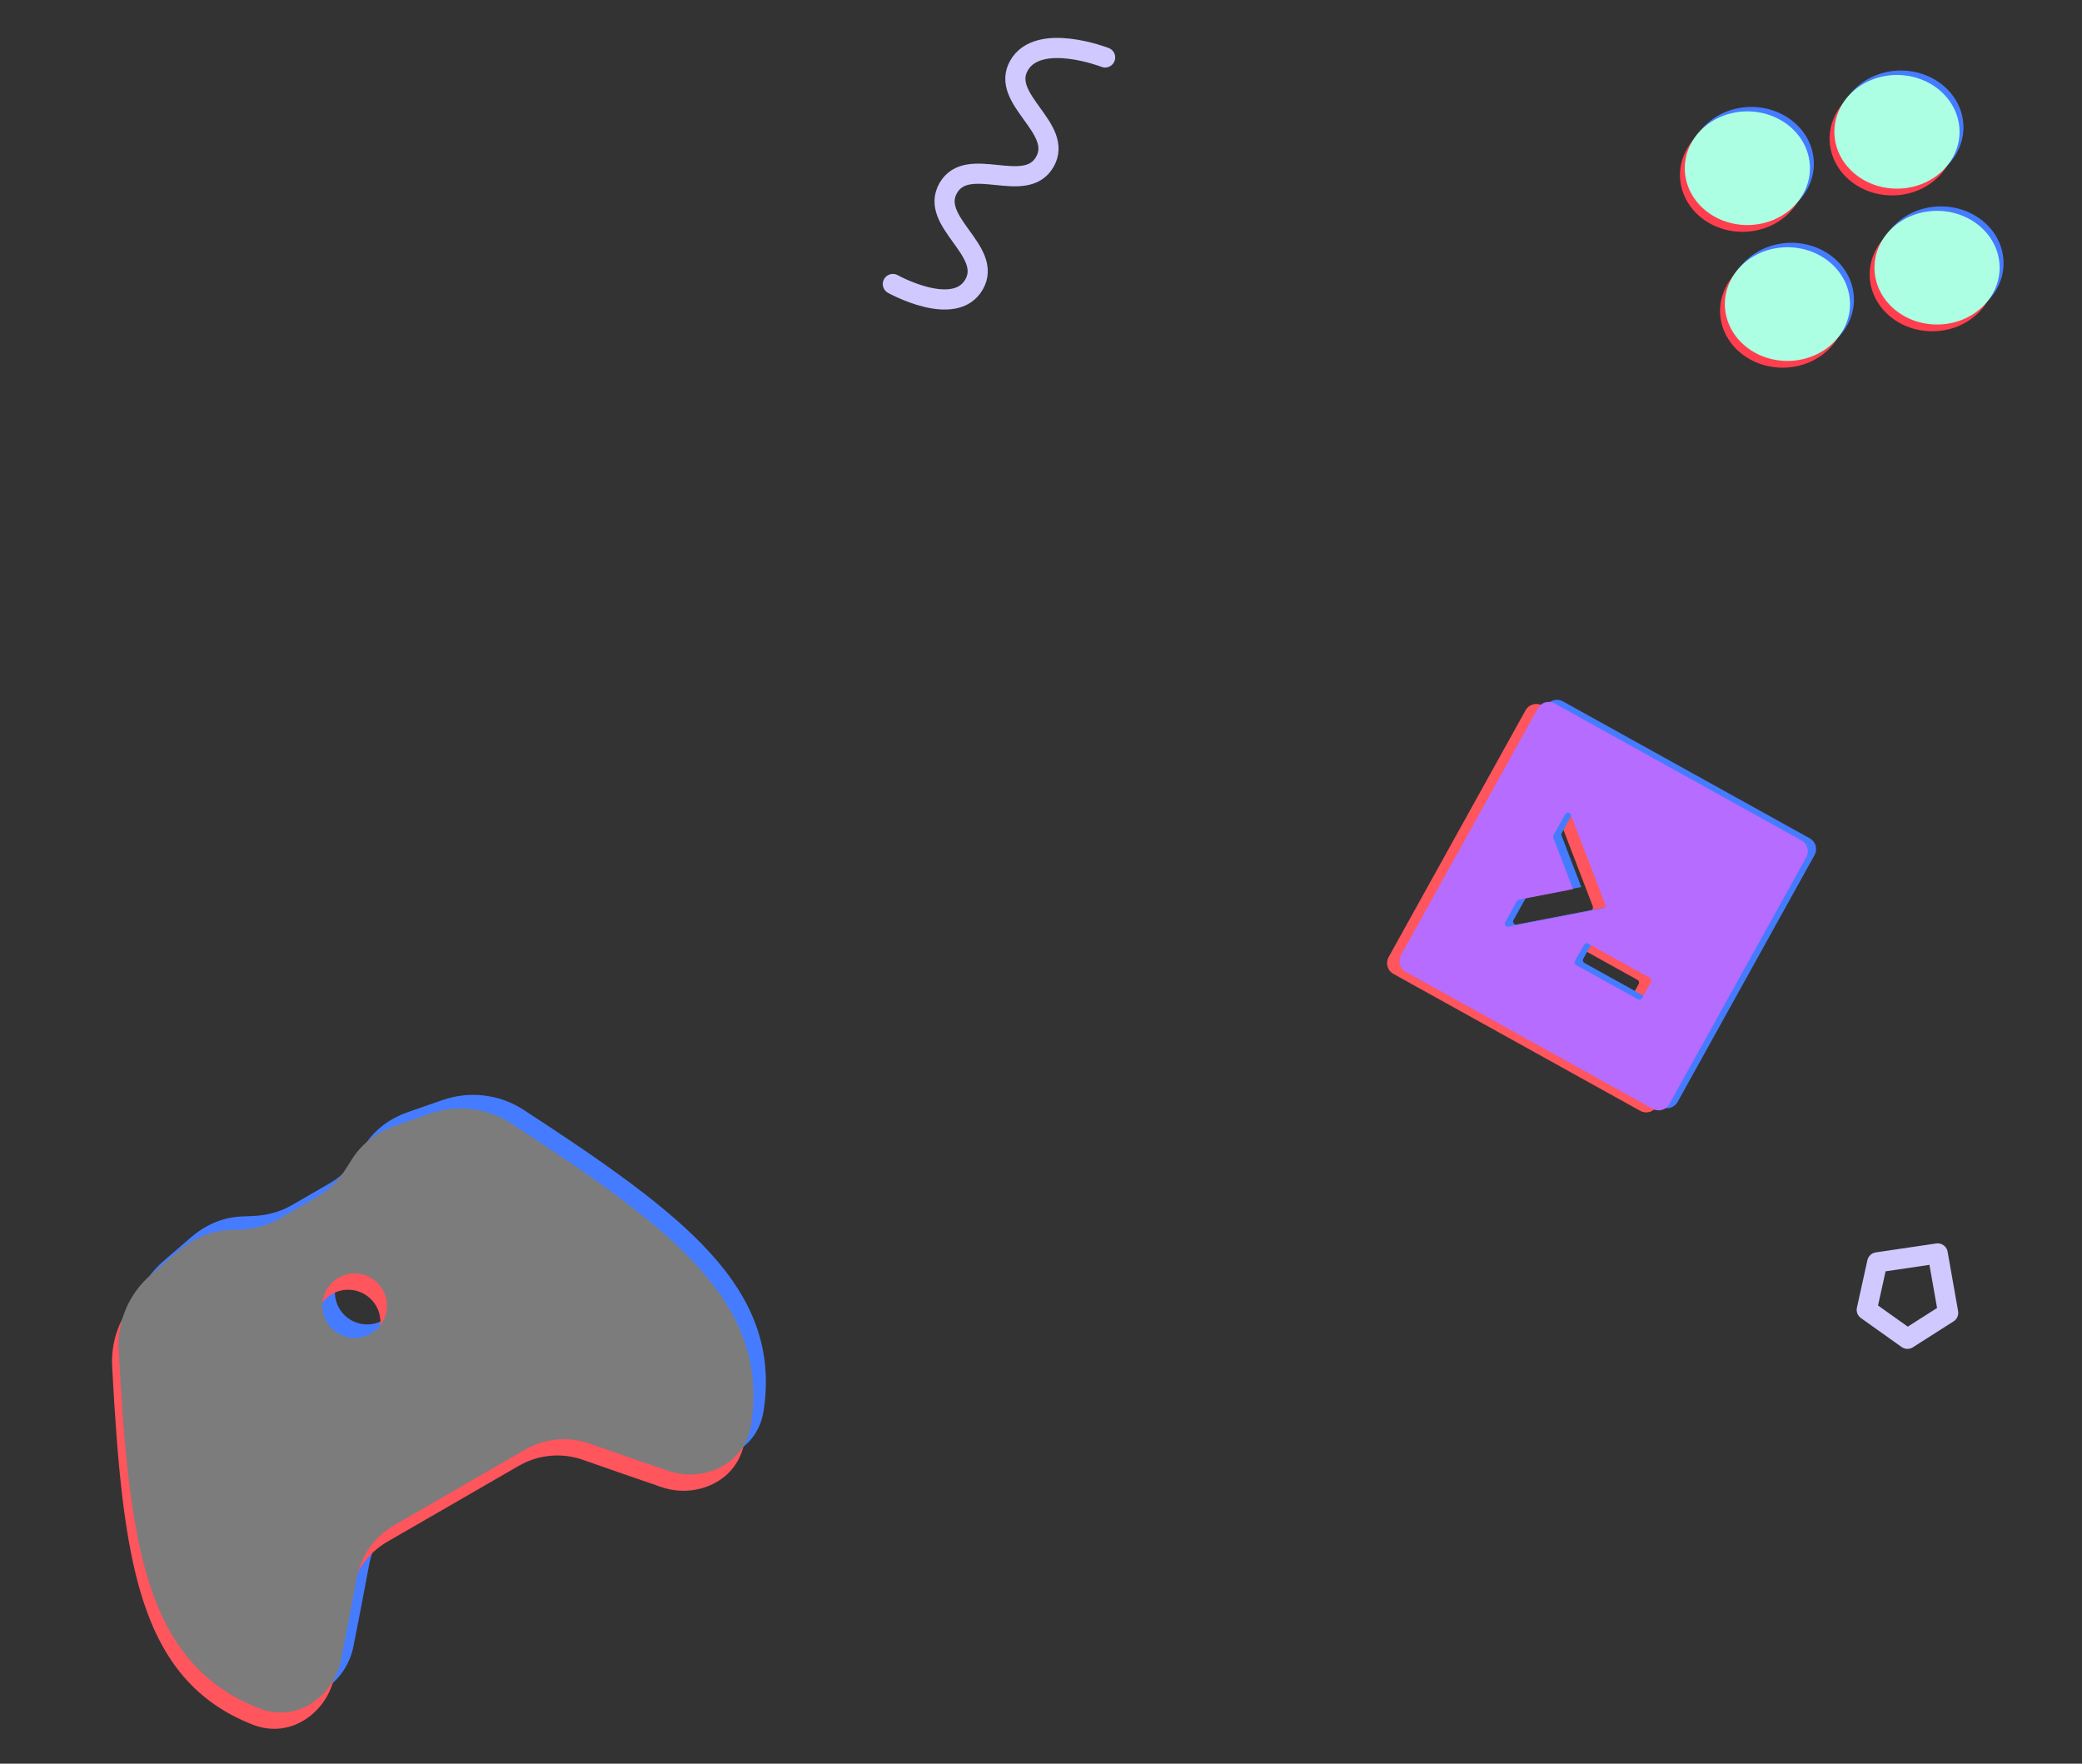 <svg width="1033" height="875" viewBox="0 0 1033 875" fill="none" xmlns="http://www.w3.org/2000/svg">
<rect x="0" y="0" width="1033" height="875" fill="#333333" stroke="none"/>
<path d="M119.319 603.55C109.816 604.07 101.356 608.159 94.742 613.874L80.899 625.843C75.601 630.424 71.42 636.155 68.676 642.599C65.932 649.043 64.698 656.029 65.067 663.024C67.661 711.31 70.994 749.985 80.396 779.117C90.056 809.016 106.416 829.776 134.955 840.858C154.026 848.261 171.883 834.289 175.337 816.934C178.025 803.354 180.64 789.76 183.18 776.152C184.19 770.733 186.359 765.596 189.54 761.093C192.721 756.591 196.838 752.83 201.609 750.068L266.899 712.373C276.54 706.806 288.16 705.739 298.709 709.451C311.762 714.056 324.84 718.591 337.942 723.054C354.696 728.733 375.734 720.258 378.852 700.044C383.524 669.788 373.726 645.24 352.666 621.931C332.134 599.216 300.307 576.991 259.791 550.609C253.918 546.792 247.251 544.368 240.298 543.522C233.346 542.677 226.292 543.432 219.675 545.729L202.395 551.729C194.135 554.593 186.357 559.879 181.155 567.849C180.124 569.427 179.113 571.019 178.123 572.624C174.367 578.677 169.459 583.665 163.661 587.012L144.669 597.977C138.864 601.329 132.095 603.092 124.978 603.307C123.09 603.365 121.204 603.446 119.319 603.55ZM190.179 654.936C186.5 657.061 182.127 657.636 178.024 656.537C173.92 655.437 170.421 652.752 168.297 649.073C166.173 645.394 165.597 641.022 166.697 636.918C167.797 632.815 170.481 629.316 174.16 627.192C177.84 625.067 182.212 624.492 186.315 625.591C190.419 626.691 193.918 629.376 196.042 633.055C198.166 636.734 198.742 641.106 197.642 645.21C196.543 649.313 193.858 652.812 190.179 654.936Z" fill="#457CFF"/>
<path d="M109.887 618.371C100.385 618.891 91.925 622.98 85.31 628.695L71.467 640.664C66.169 645.245 61.989 650.976 59.245 657.421C56.501 663.865 55.266 670.851 55.636 677.845C58.229 726.131 61.562 764.806 70.965 793.939C80.625 823.837 96.985 844.597 125.524 855.68C144.595 863.082 162.451 849.111 165.905 831.755C168.594 818.175 171.208 804.581 173.749 790.973C174.758 785.554 176.928 780.417 180.108 775.915C183.289 771.412 187.406 767.651 192.177 764.889L257.467 727.194C267.109 721.628 278.728 720.561 289.278 724.273C302.331 728.878 315.408 733.412 328.51 737.875C345.264 743.554 366.303 735.079 369.421 714.866C374.092 684.609 364.294 660.061 343.235 636.753C322.703 614.037 290.876 591.812 250.359 565.431C244.487 561.614 237.819 559.19 230.867 558.344C223.914 557.498 216.86 558.253 210.244 560.551L192.964 566.55C184.703 569.414 176.925 574.7 171.723 582.67C170.692 584.249 169.681 585.84 168.691 587.445C164.935 593.498 160.028 598.486 154.229 601.834L135.238 612.798C129.432 616.15 122.663 617.913 115.546 618.128C113.659 618.187 111.773 618.268 109.887 618.371ZM180.747 669.758C177.068 671.882 172.696 672.457 168.592 671.358C164.488 670.258 160.99 667.574 158.866 663.894C156.741 660.215 156.166 655.843 157.265 651.739C158.365 647.636 161.05 644.137 164.729 642.013C168.408 639.889 172.78 639.313 176.884 640.413C180.987 641.512 184.486 644.197 186.61 647.876C188.734 651.555 189.31 655.928 188.211 660.031C187.111 664.135 184.426 667.633 180.747 669.758Z" fill="#FF555D"/>
<path d="M113.131 610.287C103.628 610.807 95.168 614.896 88.554 620.61L74.711 632.579C69.413 637.16 65.232 642.892 62.488 649.336C59.744 655.78 58.51 662.766 58.879 669.76C61.473 718.047 64.806 756.722 74.208 785.854C83.868 815.753 100.228 836.512 128.767 847.595C147.838 854.998 165.695 841.026 169.149 823.67C171.837 810.091 174.452 796.497 176.992 782.889C178.002 777.47 180.171 772.333 183.352 767.83C186.533 763.328 190.65 759.567 195.421 756.805L260.711 719.109C270.352 713.543 281.972 712.476 292.521 716.188C305.574 720.793 318.652 725.327 331.754 729.79C348.508 735.47 369.546 726.994 372.664 706.781C377.336 676.524 367.538 651.977 346.478 628.668C325.946 605.952 294.119 583.728 253.603 557.346C247.73 553.529 241.063 551.105 234.11 550.259C227.158 549.414 220.104 550.168 213.487 552.466L196.207 558.466C187.947 561.33 180.169 566.616 174.967 574.586C173.936 576.164 172.925 577.756 171.935 579.361C168.179 585.413 163.271 590.401 157.473 593.749L138.481 604.714C132.676 608.066 125.907 609.828 118.79 610.044C116.902 610.102 115.016 610.183 113.131 610.287ZM183.991 661.673C180.312 663.797 175.939 664.373 171.836 663.273C167.732 662.174 164.233 659.489 162.109 655.81C159.985 652.131 159.409 647.759 160.509 643.655C161.609 639.551 164.293 636.053 167.972 633.928C171.652 631.804 176.024 631.229 180.127 632.328C184.231 633.428 187.73 636.112 189.854 639.792C191.978 643.471 192.554 647.843 191.454 651.947C190.355 656.05 187.67 659.549 183.991 661.673Z" fill="#7C7C7C"/>
<path d="M887.703 417.964L765.198 350.003C762.252 348.368 758.551 349.428 756.916 352.374L688.955 474.88C687.32 477.826 688.38 481.527 691.326 483.161L813.832 551.123C816.778 552.757 820.479 551.697 822.113 548.751L890.075 426.246C891.709 423.3 890.649 419.599 887.703 417.964ZM789.135 451.68L742.31 460.749C741.038 461.001 740.065 459.655 740.693 458.524L746.482 448.087C746.695 447.705 747.09 447.423 747.528 447.34L774.318 442.132L764.556 416.647C764.47 416.441 764.432 416.218 764.446 415.996C764.46 415.773 764.525 415.557 764.636 415.364L770.426 404.927C771.054 403.796 772.711 403.909 773.17 405.122L790.27 449.632C790.624 450.525 790.079 451.507 789.135 451.68ZM808.604 496.198C808.197 496.93 807.299 497.216 806.616 496.837L775.824 479.754C775.141 479.376 774.908 478.463 775.314 477.73L779.746 469.741C780.153 469.008 781.051 468.723 781.733 469.102L812.526 486.184C813.209 486.563 813.442 487.476 813.036 488.209L808.604 496.198Z" fill="#FF555D"/>
<path d="M897.943 415.917L775.437 347.955C772.491 346.32 768.791 347.38 767.156 350.326L699.194 472.832C697.56 475.778 698.62 479.479 701.566 481.113L824.072 549.075C827.018 550.709 830.718 549.65 832.353 546.703L900.315 424.198C901.949 421.252 900.889 417.551 897.943 415.917ZM799.374 449.632L752.55 458.701C751.278 458.953 750.305 457.608 750.933 456.476L756.722 446.04C756.935 445.657 757.33 445.375 757.768 445.292L784.558 440.084L774.796 414.599C774.71 414.393 774.672 414.171 774.686 413.948C774.7 413.725 774.765 413.509 774.876 413.316L780.666 402.88C781.294 401.748 782.95 401.861 783.41 403.074L800.51 447.584C800.864 448.477 800.319 449.459 799.374 449.632ZM818.843 494.15C818.437 494.883 817.539 495.168 816.856 494.789L786.063 477.707C785.381 477.328 785.147 476.415 785.554 475.682L789.986 467.693C790.392 466.96 791.291 466.675 791.973 467.054L822.766 484.137C823.448 484.515 823.682 485.428 823.276 486.161L818.843 494.15Z" fill="#457CFF"/>
<path d="M893.847 416.95L771.341 348.988C768.395 347.354 764.695 348.413 763.06 351.36L695.099 473.865C693.464 476.811 694.524 480.512 697.47 482.146L819.976 550.108C822.922 551.743 826.622 550.683 828.257 547.737L896.219 425.231C897.853 422.285 896.793 418.584 893.847 416.95ZM795.278 450.665L748.454 459.734C747.182 459.986 746.209 458.641 746.837 457.509L752.626 447.073C752.839 446.69 753.234 446.409 753.672 446.325L780.462 441.118L770.7 415.632C770.614 415.426 770.576 415.204 770.59 414.981C770.604 414.759 770.669 414.542 770.78 414.349L776.57 403.913C777.198 402.781 778.854 402.895 779.314 404.107L796.414 448.618C796.768 449.51 796.223 450.492 795.278 450.665ZM814.747 495.183C814.341 495.916 813.443 496.201 812.76 495.822L781.967 478.74C781.285 478.361 781.051 477.448 781.458 476.716L785.89 468.726C786.296 467.994 787.195 467.708 787.877 468.087L818.67 485.17C819.352 485.548 819.586 486.462 819.18 487.194L814.747 495.183Z" fill="#B66CFF"/>
<path d="M443 140.904C443 140.904 473.56 157.972 483.257 141.177C492.953 124.382 460.807 110.062 470.503 93.267C480.2 76.471 508.675 97.151 518.372 80.356C528.069 63.561 495.922 49.241 505.618 32.446C515.315 15.65 548.311 28.5 548.311 28.5" stroke="#D0C9FF" stroke-width="10" stroke-linecap="round" stroke-linejoin="round"/>
<path d="M931.406 626.288L961.392 621.859L966.598 651.339L946.396 664.208L926.201 649.833L931.406 626.288Z" stroke="#D0C9FF" stroke-width="10" stroke-linejoin="round"/>
<path d="M884.436 56.832C891.568 60.571 896.772 66.73 898.903 73.953C901.034 81.177 899.919 88.873 895.801 95.35C891.684 101.826 884.902 106.552 876.947 108.487C868.993 110.423 860.518 109.41 853.386 105.67C846.254 101.931 841.05 95.773 838.919 88.549C836.787 81.326 837.903 73.629 842.021 67.153C846.138 60.676 852.92 55.951 860.874 54.015C868.829 52.08 877.304 53.093 884.436 56.832ZM958.663 38.771C965.794 42.51 970.998 48.669 973.13 55.892C975.261 63.115 974.145 70.812 970.028 77.288C965.91 83.765 959.128 88.49 951.174 90.426C943.22 92.362 934.744 91.348 927.613 87.609C920.481 83.87 915.277 77.711 913.145 70.488C911.014 63.264 912.13 55.568 916.247 49.092C920.365 42.615 927.147 37.889 935.101 35.954C943.056 34.018 951.531 35.032 958.663 38.771ZM904.325 124.238C911.457 127.977 916.661 134.136 918.792 141.359C920.923 148.583 919.808 156.279 915.69 162.756C911.573 169.232 904.791 173.958 896.836 175.893C888.882 177.829 880.407 176.815 873.275 173.076C866.143 169.337 860.939 163.178 858.808 155.955C856.676 148.732 857.792 141.035 861.91 134.559C866.027 128.082 872.809 123.357 880.763 121.421C888.718 119.486 897.193 120.499 904.325 124.238ZM978.552 106.177C985.683 109.916 990.887 116.074 993.019 123.298C995.15 130.521 994.034 138.218 989.917 144.694C985.799 151.171 979.017 155.896 971.063 157.832C963.109 159.767 954.633 158.754 947.502 155.015C940.37 151.276 935.166 145.117 933.034 137.894C930.903 130.67 932.019 122.974 936.136 116.497C940.254 110.021 947.036 105.295 954.99 103.36C962.945 101.424 971.42 102.437 978.552 106.177Z" fill="#457CFF"/>
<path d="M880.109 62.395C887.241 66.134 892.445 72.293 894.576 79.516C896.708 86.74 895.592 94.436 891.474 100.913C887.357 107.389 880.575 112.115 872.621 114.05C864.666 115.986 856.191 114.973 849.059 111.233C841.927 107.494 836.723 101.336 834.592 94.112C832.461 86.889 833.576 79.192 837.694 72.716C841.811 66.239 848.593 61.514 856.548 59.578C864.502 57.643 872.978 58.656 880.109 62.395ZM954.336 44.334C961.468 48.073 966.672 54.231 968.803 61.455C970.934 68.678 969.819 76.375 965.701 82.851C961.584 89.328 954.802 94.053 946.847 95.989C938.893 97.924 930.418 96.911 923.286 93.172C916.154 89.433 910.95 83.274 908.819 76.051C906.687 68.827 907.803 61.131 911.921 54.654C916.038 48.178 922.82 43.452 930.775 41.517C938.729 39.581 947.204 40.594 954.336 44.334ZM899.998 129.801C907.13 133.54 912.334 139.699 914.465 146.922C916.597 154.146 915.481 161.842 911.363 168.319C907.246 174.795 900.464 179.521 892.51 181.456C884.555 183.392 876.08 182.378 868.948 178.639C861.816 174.9 856.612 168.741 854.481 161.518C852.35 154.295 853.465 146.598 857.583 140.122C861.7 133.645 868.482 128.92 876.437 126.984C884.391 125.049 892.867 126.062 899.998 129.801ZM974.225 111.74C981.357 115.479 986.561 121.637 988.692 128.861C990.823 136.084 989.708 143.781 985.59 150.257C981.473 156.734 974.691 161.459 966.736 163.395C958.782 165.33 950.307 164.317 943.175 160.578C936.043 156.839 930.839 150.68 928.708 143.457C926.576 136.233 927.692 128.537 931.81 122.06C935.927 115.584 942.709 110.858 950.664 108.923C958.618 106.987 967.093 108 974.225 111.74Z" fill="#FF3F4D"/>
<path d="M882.488 59.038C889.619 62.778 894.823 68.936 896.955 76.16C899.086 83.383 897.97 91.08 893.853 97.556C889.735 104.032 882.953 108.758 874.999 110.694C867.045 112.629 858.569 111.616 851.438 107.877C844.306 104.138 839.102 97.979 836.97 90.755C834.839 83.532 835.955 75.835 840.072 69.359C844.19 62.883 850.972 58.157 858.926 56.221C866.881 54.286 875.356 55.299 882.488 59.038ZM956.714 40.977C963.846 44.716 969.05 50.875 971.182 58.098C973.313 65.322 972.197 73.018 968.08 79.495C963.962 85.971 957.18 90.697 949.226 92.632C941.271 94.568 932.796 93.555 925.664 89.815C918.533 86.076 913.329 79.918 911.197 72.694C909.066 65.471 910.182 57.774 914.299 51.298C918.417 44.821 925.199 40.096 933.153 38.16C941.107 36.225 949.583 37.238 956.714 40.977ZM902.377 126.444C909.508 130.183 914.712 136.342 916.844 143.566C918.975 150.789 917.859 158.485 913.742 164.962C909.624 171.438 902.842 176.164 894.888 178.1C886.934 180.035 878.458 179.022 871.327 175.283C864.195 171.543 858.991 165.385 856.859 158.161C854.728 150.938 855.844 143.241 859.961 136.765C864.079 130.289 870.861 125.563 878.815 123.627C886.77 121.692 895.245 122.705 902.377 126.444ZM976.603 108.383C983.735 112.122 988.939 118.281 991.071 125.504C993.202 132.728 992.086 140.424 987.969 146.901C983.851 153.377 977.069 158.103 969.115 160.038C961.16 161.974 952.685 160.96 945.553 157.221C938.422 153.482 933.218 147.323 931.086 140.1C928.955 132.877 930.071 125.18 934.188 118.704C938.306 112.227 945.088 107.502 953.042 105.566C960.996 103.63 969.472 104.644 976.603 108.383Z" fill="#ADFFE3"/>
</svg>
